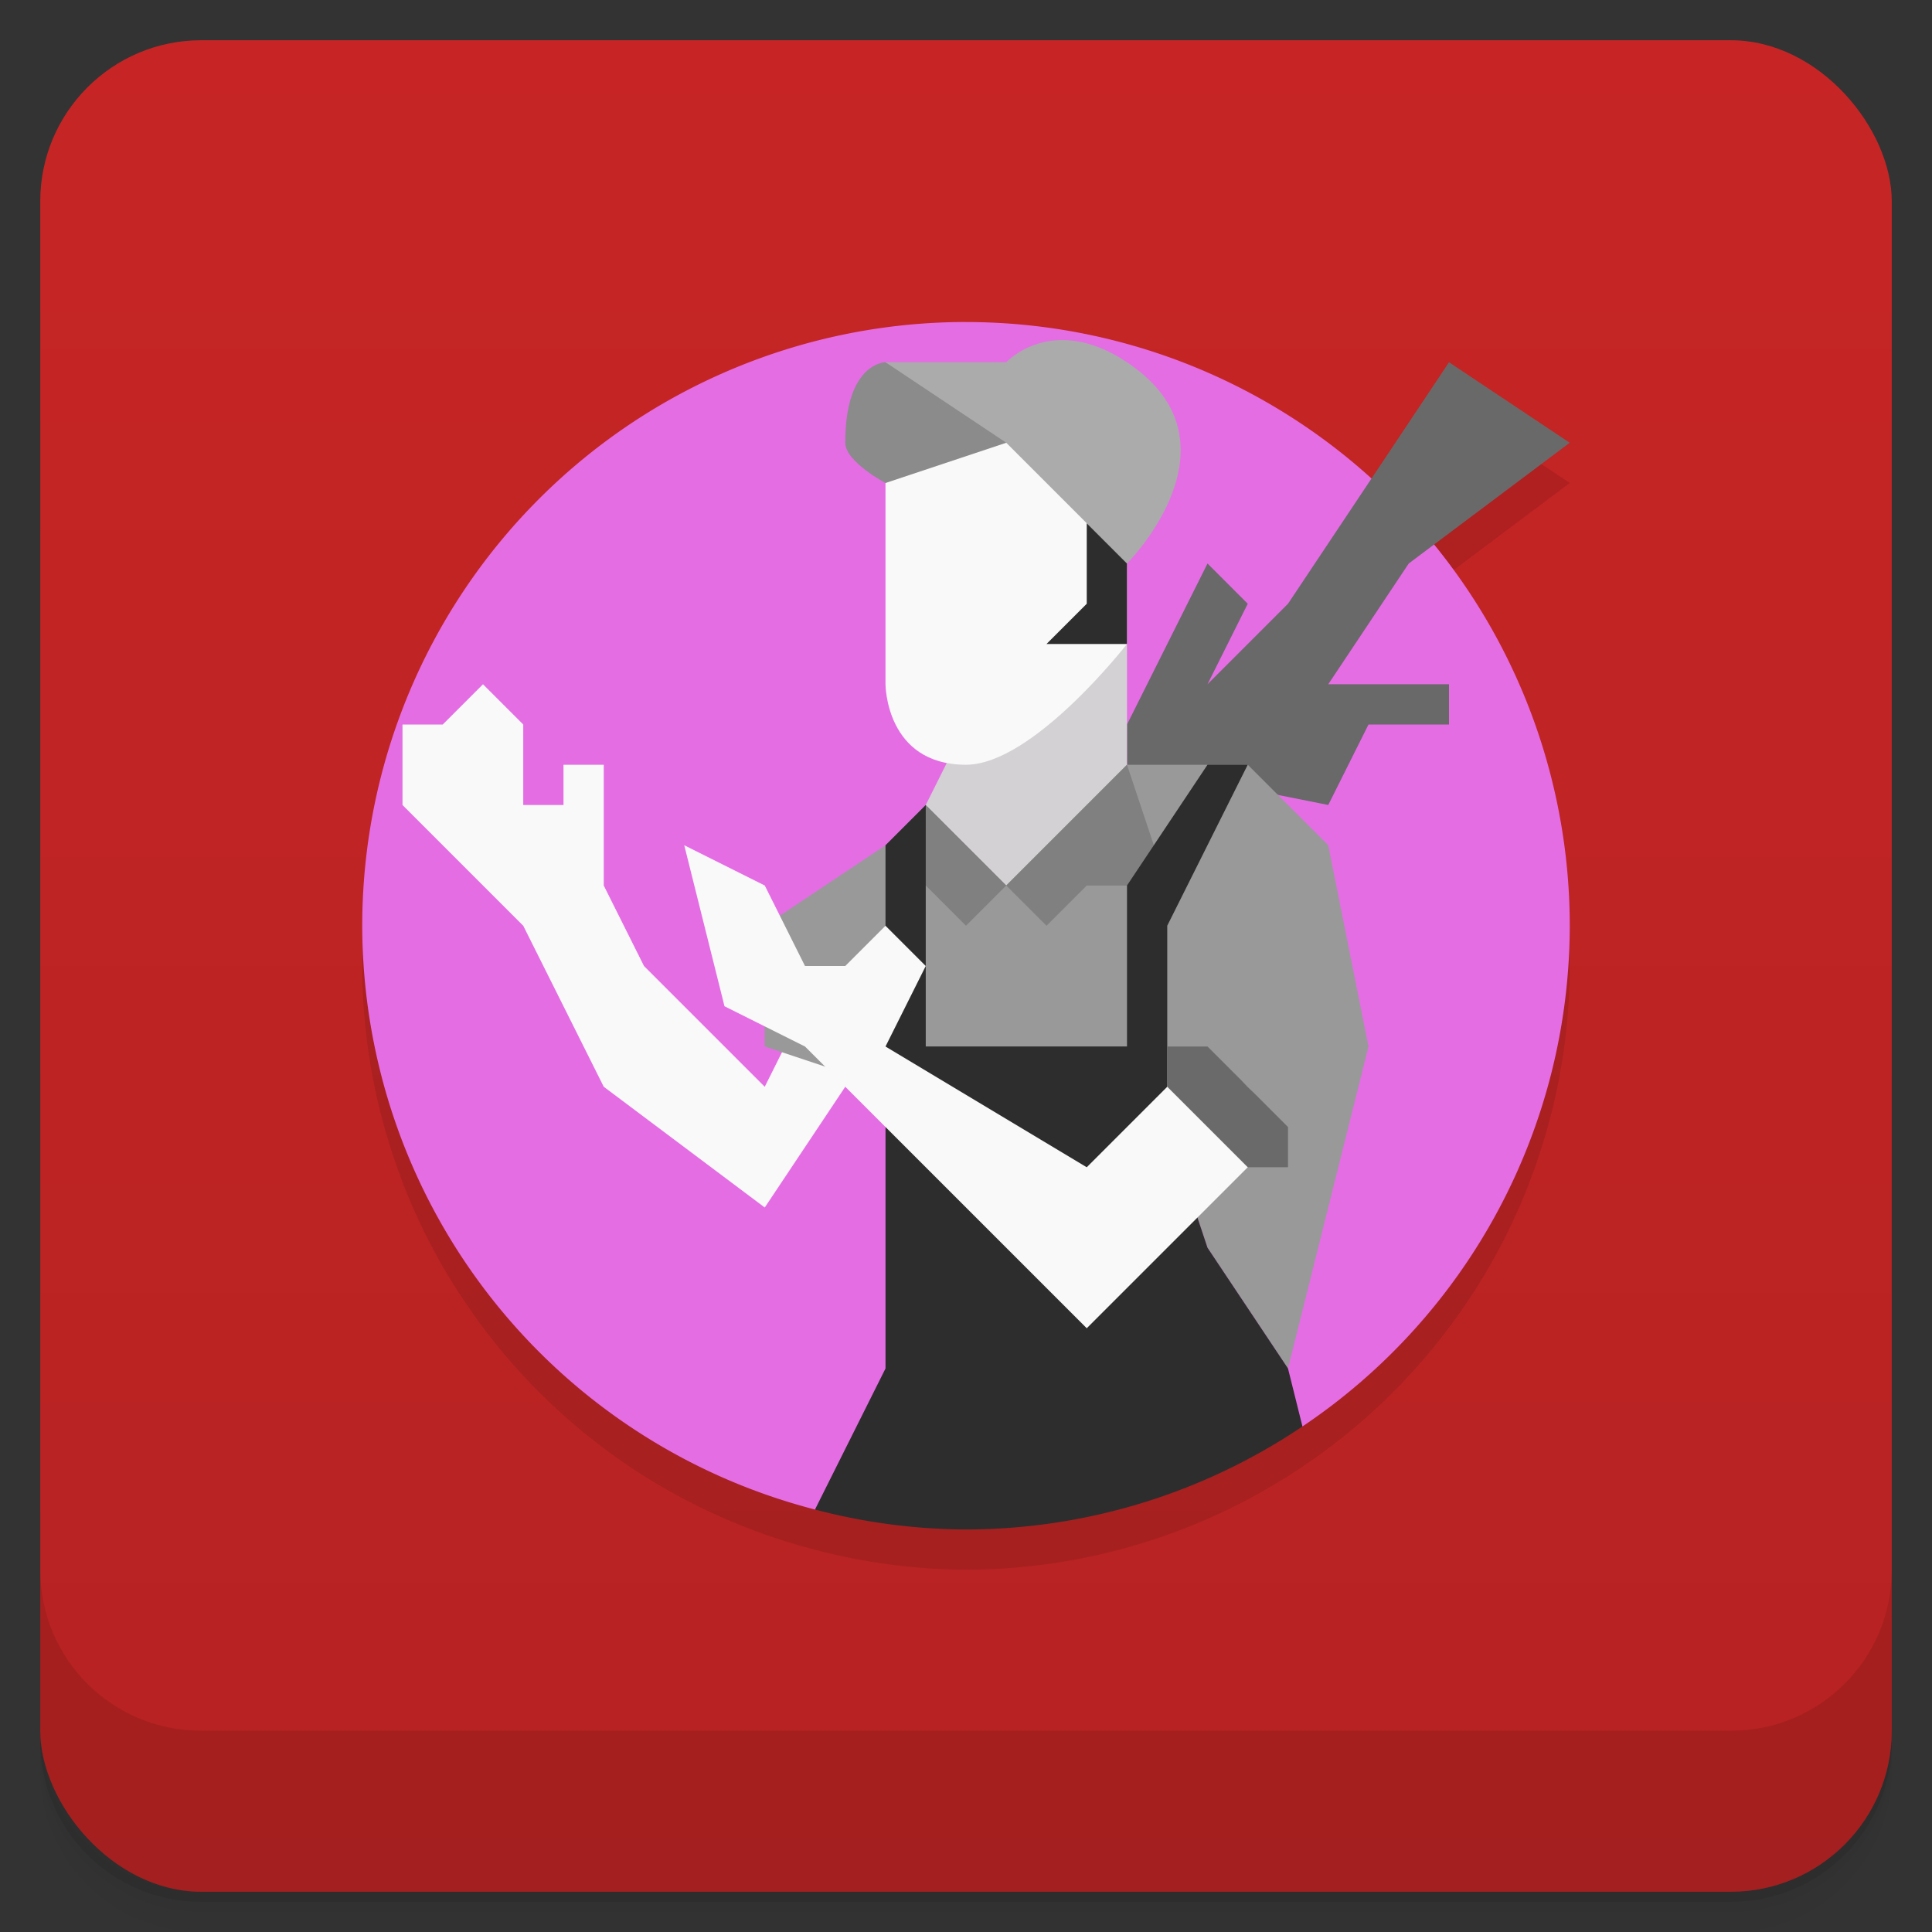 <svg version="1.1" viewBox="0 0 48 48" xmlns="http://www.w3.org/2000/svg">
 <rect x="0" y="0" width="48" height="48" fill="#333333" stroke="none"/>
 <defs>
  <linearGradient id="bg" x2="0" y1="1" y2="47" gradientUnits="userSpaceOnUse">
   <stop style="stop-color:#c72525" offset="0"/>
   <stop style="stop-color:#b62222" offset="1"/>
  </linearGradient>
 </defs>
 <path d="m1 43v0.25c0 2.216 1.784 4 4 4h38c2.216 0 4-1.784 4-4v-0.25c0 2.216-1.784 4-4 4h-38c-2.216 0-4-1.784-4-4zm0 0.5v0.5c0 2.216 1.784 4 4 4h38c2.216 0 4-1.784 4-4v-0.5c0 2.216-1.784 4-4 4h-38c-2.216 0-4-1.784-4-4z" style="opacity:.02"/>
 <path d="m1 43.25v0.25c0 2.216 1.784 4 4 4h38c2.216 0 4-1.784 4-4v-0.25c0 2.216-1.784 4-4 4h-38c-2.216 0-4-1.784-4-4z" style="opacity:.05"/>
 <path d="m1 43v0.25c0 2.216 1.784 4 4 4h38c2.216 0 4-1.784 4-4v-0.25c0 2.216-1.784 4-4 4h-38c-2.216 0-4-1.784-4-4z" style="opacity:.1"/>
 <rect x="1" y="1" width="46" height="46" rx="4" style="fill:url(#bg)"/>
 <path d="m1 39v4c0 2.216 1.784 4 4 4h38c2.216 0 4-1.784 4-4v-4c0 2.216-1.784 4-4 4h-38c-2.216 0-4-1.784-4-4z" style="opacity:.1"/>
 <path d="m 24,8.999 a 15,15 0 0 0 -15,15 15,15 0 0 0 11.248,14.504 A 15,15 0 0 0 24,38.999 15,15 0 0 0 32.359,36.439 15,15 0 0 0 39,24 15,15 0 0 0 35.623,14.533 L 39,12 36,10 34.066,12.902 A 15,15 0 0 0 24,9 Z" style="opacity:.1"/>
 <path d="m24 8a15 15 0 0 0-15 15 15 15 0 0 0 11.248 14.504l12.111-2.064a15 15 0 0 0 6.641-12.439 15 15 0 0 0-15-15z" style="fill:#e46de4"/>
 <path d="m28 18 2-4 1 1-1 2 2-2 4-6 3 2-4 3-2 3h3v1h-2l-1 2-5-1z" style="fill:#696969"/>
 <path d="m21 27-2 3-4-3-2-4-3-3v-2h1l1-1 1 1v2h1v-1h1v3l1 2 3 3 1-2z" style="fill:#f9f9f9"/>
 <path d="m23 20 1-2v-1l4-1v3l-3 4z" style="fill-opacity:.976;fill:#d3d3d3"/>
 <path d="m19 26 3 1h5l2 1 1 3 2 3 2-8-1-5-2-2h-3l-3 3-2-2-1 1-3 2z" style="fill:#999"/>
 <path d="m23 20-1 2h1l1 1 1-1 1 1 1-1h2l-1-3-3 3z" style="fill:#808080"/>
 <path d="m30 19-2 3v4h-5v-6l-1 1v13l-1.752 3.504a15 15 0 0 0 3.752 0.496 15 15 0 0 0 8.359-2.561l-0.359-1.44-2-3-1-3v-5l2-4h-1z" style="fill:#2d2d2d"/>
 <path d="m31 29-4 4-7-7-2-1-1-4 2 1 1 2h1l1-1 1 1-1 2 5 3 2-2s1-1 2 0 0 2 0 2z" style="fill:#f9f9f9"/>
 <path d="m22 12s-1-0.529-1-1c0-2 1-2 1-2l2 1 2 2z" style="fill:#8b8b8b"/>
 <path d="m24 19c1.667 0 4-3 4-3v-4l-3-1-3 1v5s0 2 2 2z" style="fill:#f9f9f9"/>
 <path d="m22 9h3s1.139-1.24 3 0c3 2 0 5 0 5l-3-3z" style="fill:#ababab"/>
 <path d="m29 27 2 2h1v-1l-2-2h-1z" style="fill:#6a6a6a"/>
 <path d="m27 13v2l-1 1h2v-2z" style="fill:#2d2d2d"/>
</svg>
